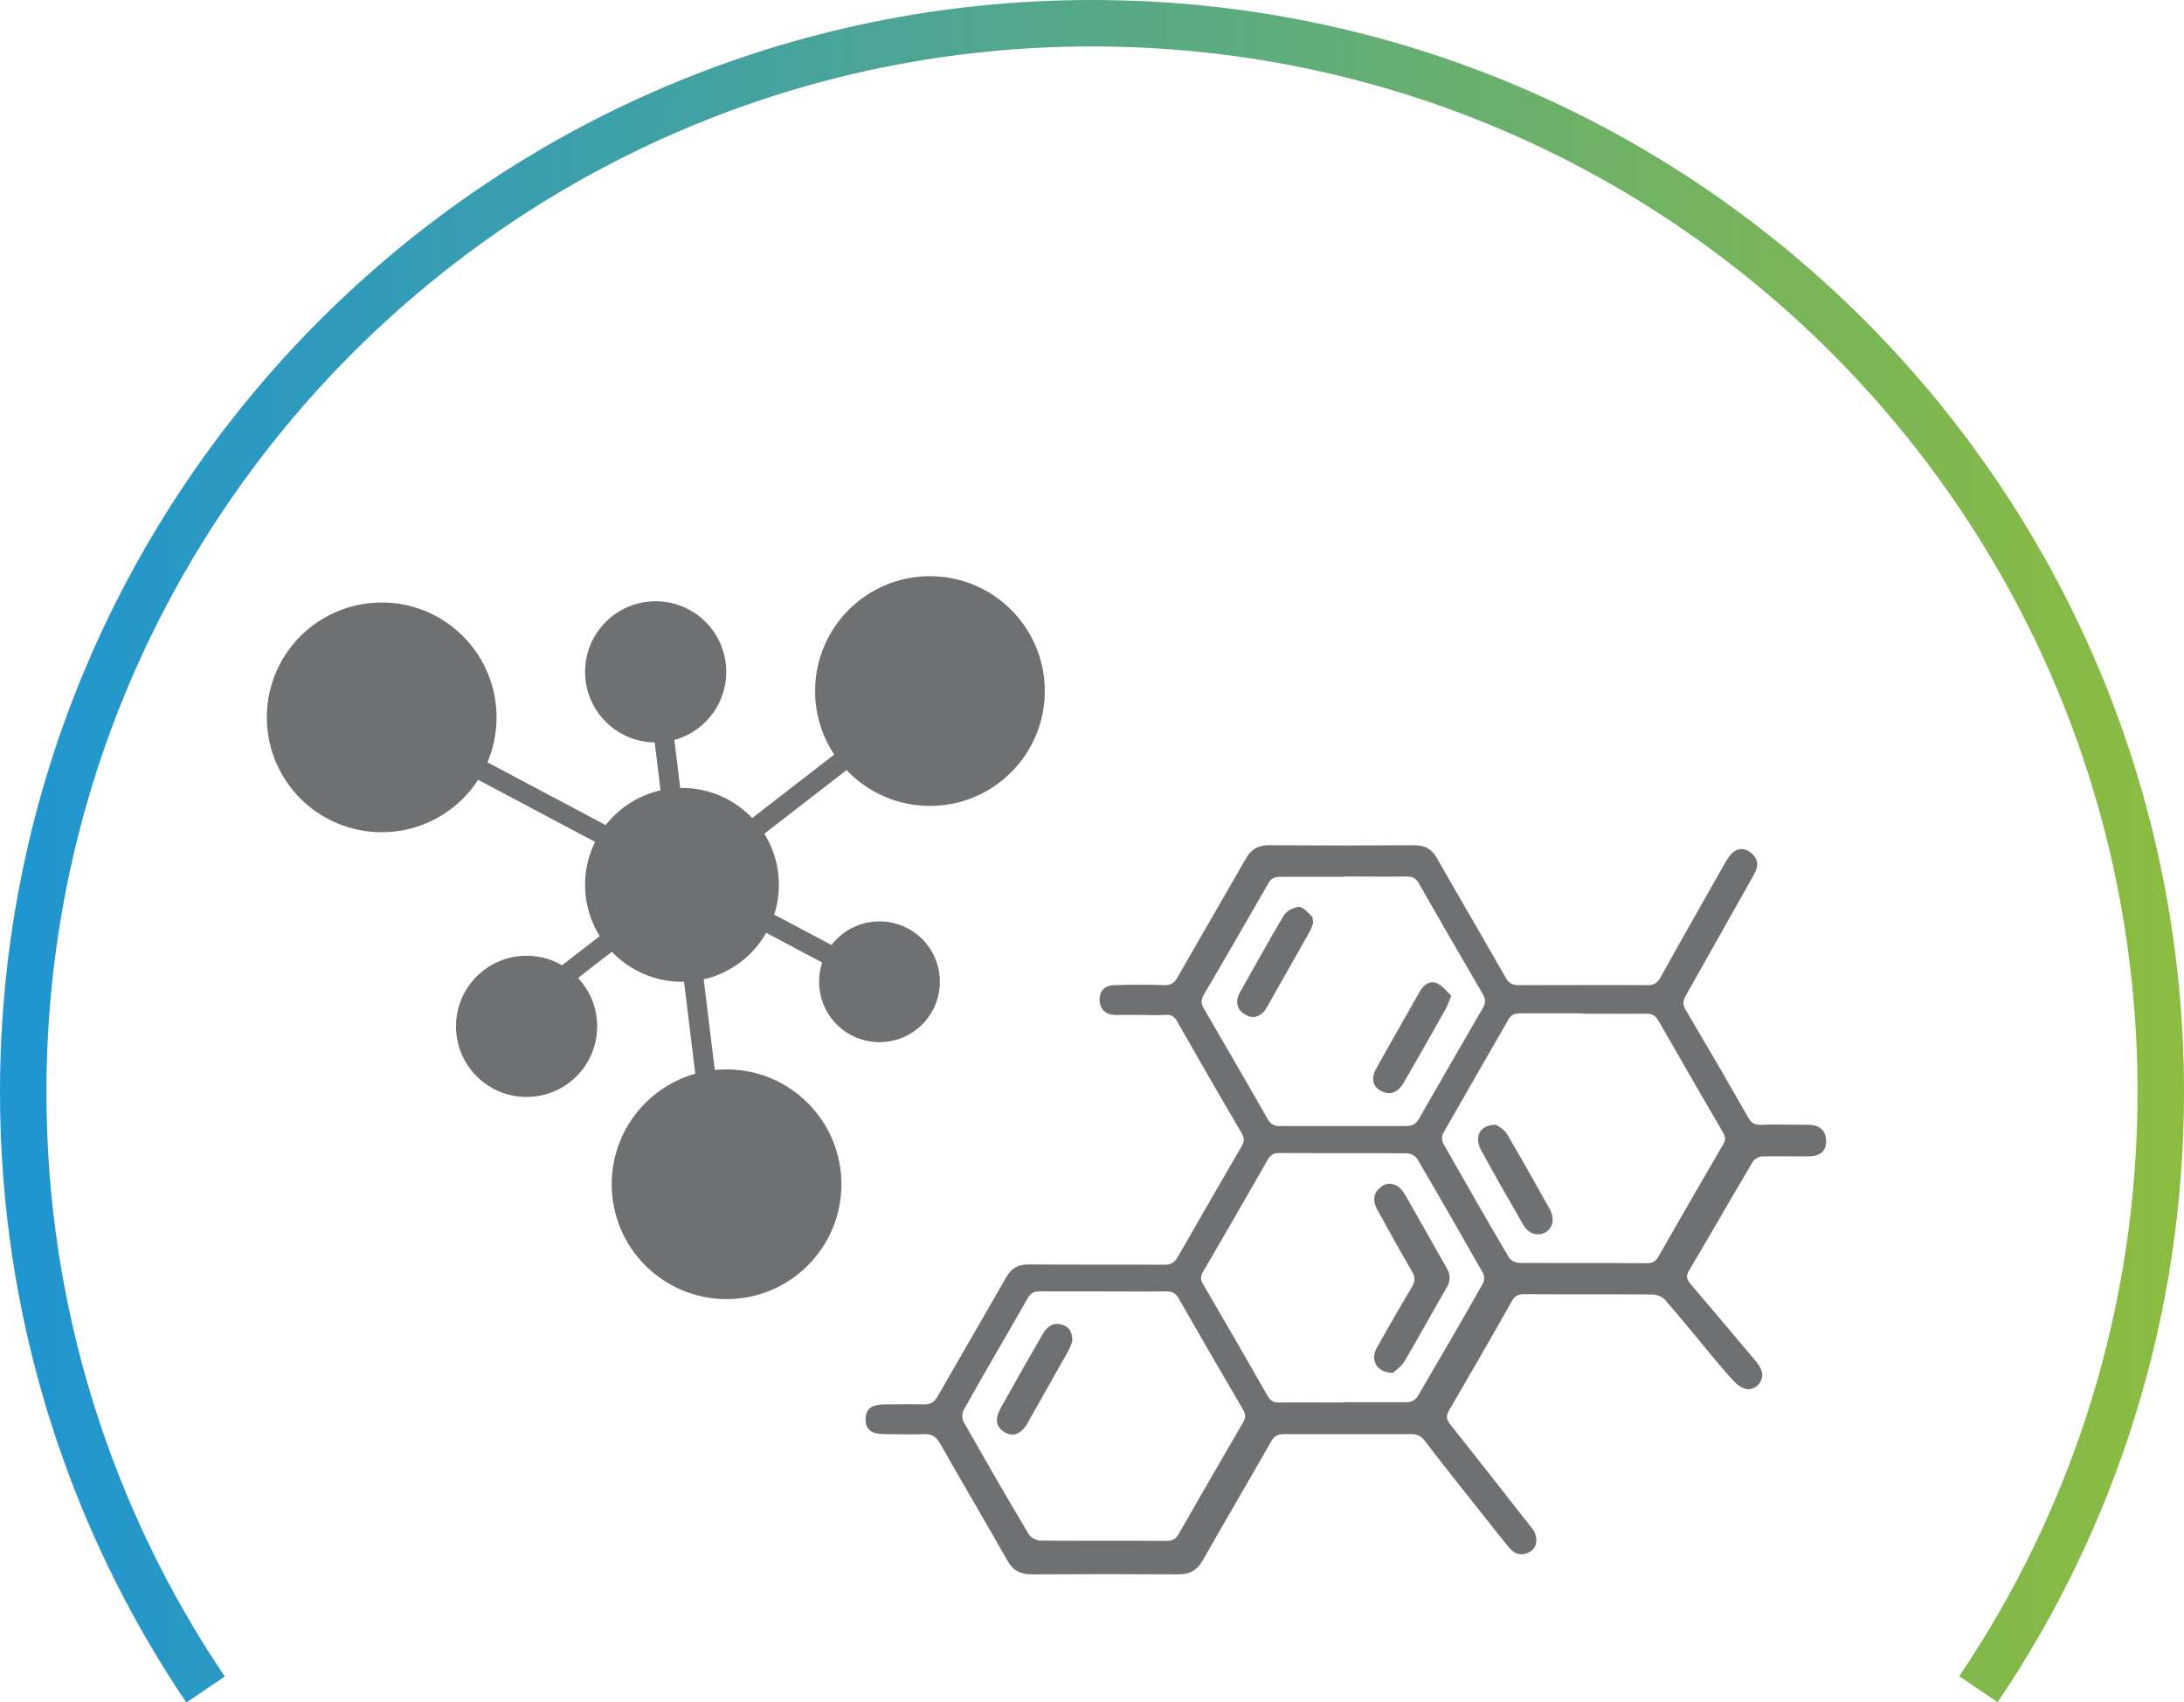 <?xml version="1.0" encoding="UTF-8"?>
<svg id="Layer_2" xmlns="http://www.w3.org/2000/svg" xmlns:xlink="http://www.w3.org/1999/xlink" viewBox="0 0 70.55 54.98">
  <defs>
    <style>
      .cls-1 {
        fill: #6e7071;
      }

      .cls-2 {
        fill: none;
        stroke: url(#linear-gradient);
        stroke-miterlimit: 10;
        stroke-width: 1.5px;
      }
    </style>
    <linearGradient id="linear-gradient" x1="0" y1="27.49" x2="70.55" y2="27.49" gradientUnits="userSpaceOnUse">
      <stop offset="0" stop-color="#1f95d1"/>
      <stop offset="1" stop-color="#8cbc3f"/>
    </linearGradient>
  </defs>
  <g id="Layer_1-2" data-name="Layer_1">
    <g>
      <path class="cls-1" d="M36.85,32.78c-.28,0-.56,0-.84,0-.3-.01-.47-.18-.49-.46-.01-.3.15-.49.47-.5.54-.02,1.08-.02,1.62,0,.2,0,.32-.06.42-.24.73-1.28,1.48-2.56,2.21-3.84.18-.31.39-.44.75-.44,1.56.01,3.13.01,4.69,0,.36,0,.58.13.75.44.73,1.28,1.48,2.56,2.21,3.84.1.18.21.24.42.24,1.39,0,2.77-.01,4.16,0,.22,0,.33-.08.43-.27.68-1.23,1.38-2.45,2.07-3.67.07-.12.14-.24.24-.33.17-.16.38-.17.57-.03.19.14.29.33.2.57-.04.1-.09.19-.14.28-.71,1.26-1.42,2.52-2.13,3.78-.1.17-.11.3,0,.48.68,1.15,1.35,2.3,2.01,3.46.1.18.21.25.42.24.5-.02,1,0,1.5,0,.4,0,.59.18.6.52,0,.34-.19.5-.61.5-.48,0-.96-.01-1.44,0-.12,0-.28.09-.33.19-.69,1.16-1.36,2.34-2.05,3.5-.11.18-.07.29.05.43.71.83,1.41,1.67,2.12,2.51.24.29.26.54.06.75-.19.2-.47.19-.74-.08-.27-.27-.51-.57-.76-.87-.5-.6-.99-1.21-1.5-1.79-.09-.11-.28-.18-.42-.18-1.37-.01-2.75,0-4.13-.01-.19,0-.3.05-.4.22-.67,1.19-1.35,2.37-2.04,3.55-.1.18-.07.29.05.44.86,1.08,1.7,2.16,2.55,3.24.06.08.14.16.18.26.09.23.07.47-.16.61-.23.14-.47.1-.65-.11-.3-.36-.59-.73-.88-1.1-.63-.79-1.26-1.58-1.87-2.38-.12-.16-.25-.21-.45-.21-1.36,0-2.73,0-4.09,0-.21,0-.32.06-.42.24-.73,1.28-1.48,2.56-2.21,3.84-.18.32-.42.45-.78.45-1.58-.01-3.17-.01-4.75,0-.37,0-.6-.13-.78-.45-.72-1.27-1.46-2.52-2.18-3.79-.13-.22-.27-.3-.52-.29-.42.02-.83,0-1.25,0-.44,0-.62-.14-.63-.47,0-.34.18-.49.64-.49.41,0,.81-.01,1.22,0,.23.01.35-.06.47-.26.73-1.28,1.48-2.56,2.21-3.84.17-.3.38-.42.73-.42,1.46.01,2.92,0,4.38.01.22,0,.33-.07.44-.26.68-1.19,1.37-2.38,2.06-3.57.09-.15.09-.26,0-.42-.7-1.19-1.39-2.39-2.08-3.6-.09-.17-.2-.24-.39-.22-.26.02-.52,0-.78,0h0ZM51.12,32.73c-.68,0-1.35,0-2.03,0-.18,0-.28.05-.37.21-.7,1.22-1.4,2.43-2.1,3.66-.05.09-.05.24,0,.33.7,1.23,1.4,2.46,2.12,3.68.06.1.22.18.34.18,1.37.01,2.75,0,4.12.01.18,0,.28-.05.37-.21.69-1.21,1.39-2.42,2.09-3.62.08-.14.09-.24,0-.39-.7-1.2-1.4-2.41-2.09-3.62-.1-.17-.21-.22-.4-.22-.69.01-1.37,0-2.06,0ZM35.65,41.71c-.69,0-1.37,0-2.06,0-.17,0-.28.04-.38.2-.69,1.21-1.4,2.41-2.08,3.63-.06.1-.06.29,0,.39.69,1.21,1.38,2.42,2.1,3.62.06.11.24.2.36.21,1.36.01,2.73,0,4.09.01.21,0,.32-.07.41-.25.68-1.19,1.37-2.38,2.06-3.57.09-.15.1-.27,0-.43-.7-1.19-1.39-2.39-2.08-3.59-.1-.17-.21-.22-.4-.22-.68.01-1.35,0-2.03,0ZM43.39,45.29c.7,0,1.4,0,2.09,0,.11,0,.25-.09.31-.18.71-1.21,1.42-2.43,2.11-3.65.05-.09.06-.26,0-.35-.7-1.23-1.4-2.46-2.12-3.68-.06-.1-.22-.18-.34-.18-1.37-.01-2.75,0-4.12-.01-.18,0-.28.06-.37.22-.69,1.21-1.39,2.42-2.09,3.62-.08.15-.09.25,0,.39.7,1.2,1.4,2.41,2.09,3.62.09.16.19.21.37.21.69-.01,1.37,0,2.06,0ZM43.41,28.32c-.69,0-1.37,0-2.06,0-.19,0-.3.06-.39.23-.69,1.2-1.38,2.4-2.08,3.59-.09.16-.08.27,0,.42.69,1.19,1.38,2.37,2.06,3.57.1.18.21.24.42.24,1.35,0,2.71,0,4.06,0,.2,0,.32-.06.42-.24.68-1.19,1.37-2.38,2.06-3.57.1-.17.09-.29,0-.45-.69-1.19-1.38-2.37-2.06-3.57-.09-.16-.2-.23-.39-.23-.68.01-1.35,0-2.03,0Z"/>
      <path class="cls-1" d="M48.33,36.33c.07.05.25.14.34.28.48.81.94,1.64,1.4,2.46.16.3.09.61-.16.74-.25.13-.54.04-.71-.26-.46-.8-.92-1.6-1.36-2.41-.23-.42-.04-.82.49-.81Z"/>
      <path class="cls-1" d="M34.64,43.31c-.03.07-.06.21-.13.32-.44.78-.88,1.56-1.32,2.34-.2.35-.47.45-.74.29-.28-.17-.32-.43-.12-.79.44-.79.89-1.58,1.34-2.36.13-.22.29-.39.57-.34.26.05.4.21.4.54Z"/>
      <path class="cls-1" d="M44.99,44.34c-.52,0-.73-.42-.52-.8.37-.66.75-1.32,1.14-1.97.11-.18.11-.32,0-.51-.39-.66-.76-1.34-1.13-2.01-.13-.24-.13-.49.09-.68.18-.17.4-.18.6-.04.09.06.16.16.22.26.45.78.89,1.58,1.34,2.36.13.22.13.42,0,.64-.46.79-.9,1.6-1.36,2.38-.1.17-.29.29-.37.37Z"/>
      <path class="cls-1" d="M42.42,29.81c-.03.07-.05.16-.09.24-.47.83-.94,1.66-1.41,2.49-.17.3-.43.38-.68.24-.27-.15-.36-.42-.19-.72.47-.83.93-1.67,1.42-2.49.09-.15.32-.27.49-.28.14,0,.29.19.42.31.04.03.02.12.04.21Z"/>
      <path class="cls-1" d="M46.88,32.16c-.07.18-.11.29-.16.39-.45.81-.91,1.61-1.37,2.41-.19.34-.46.43-.75.27-.27-.15-.32-.41-.12-.76.46-.82.92-1.63,1.38-2.44.12-.21.32-.38.56-.27.18.08.31.26.45.39Z"/>
    </g>
    <path class="cls-2" d="M63.91,54.56c3.72-5.51,5.89-12.14,5.89-19.29C69.8,16.21,54.34.75,35.28.75S.75,16.21.75,35.28c0,7.14,2.17,13.78,5.89,19.29"/>
    <g>
      <path class="cls-1" d="M16.04,23.17c0,2.05-1.66,3.71-3.71,3.71s-3.71-1.66-3.71-3.71,1.66-3.71,3.71-3.71,3.71,1.66,3.71,3.71"/>
      <path class="cls-1" d="M33.75,22.32c0,2.05-1.66,3.71-3.71,3.71s-3.71-1.66-3.71-3.71,1.66-3.71,3.71-3.71,3.71,1.66,3.71,3.71"/>
      <path class="cls-1" d="M27.18,38.25c0,2.05-1.66,3.71-3.71,3.71s-3.71-1.66-3.71-3.71,1.66-3.71,3.71-3.71,3.71,1.66,3.71,3.71"/>
      <path class="cls-1" d="M23.46,21.7c0,1.26-1.02,2.28-2.28,2.28s-2.28-1.02-2.28-2.28,1.02-2.28,2.28-2.28,2.28,1.02,2.28,2.28"/>
      <path class="cls-1" d="M19.29,33.15c0,1.26-1.02,2.28-2.28,2.28s-2.28-1.02-2.28-2.28,1.02-2.28,2.28-2.28,2.28,1.02,2.28,2.28"/>
      <path class="cls-1" d="M25.16,28.58c0,1.73-1.4,3.13-3.13,3.13s-3.13-1.4-3.13-3.13,1.4-3.13,3.13-3.13,3.13,1.4,3.13,3.13"/>
      <path class="cls-1" d="M30.36,31.71c0,1.08-.87,1.95-1.95,1.95s-1.95-.87-1.95-1.95.87-1.95,1.95-1.95,1.95.87,1.95,1.95"/>
      <rect class="cls-1" x="20.05" y="18.34" width=".64" height="18.21" transform="translate(-13.42 32.56) rotate(-62.03)"/>
      <rect class="cls-1" x="21.71" y="19.48" width=".64" height="18.21" transform="translate(-3.31 2.89) rotate(-6.99)"/>
      <rect class="cls-1" x="13.39" y="28.26" width="17.29" height=".64" transform="translate(-12.89 19.47) rotate(-37.74)"/>
    </g>
  </g>
</svg>